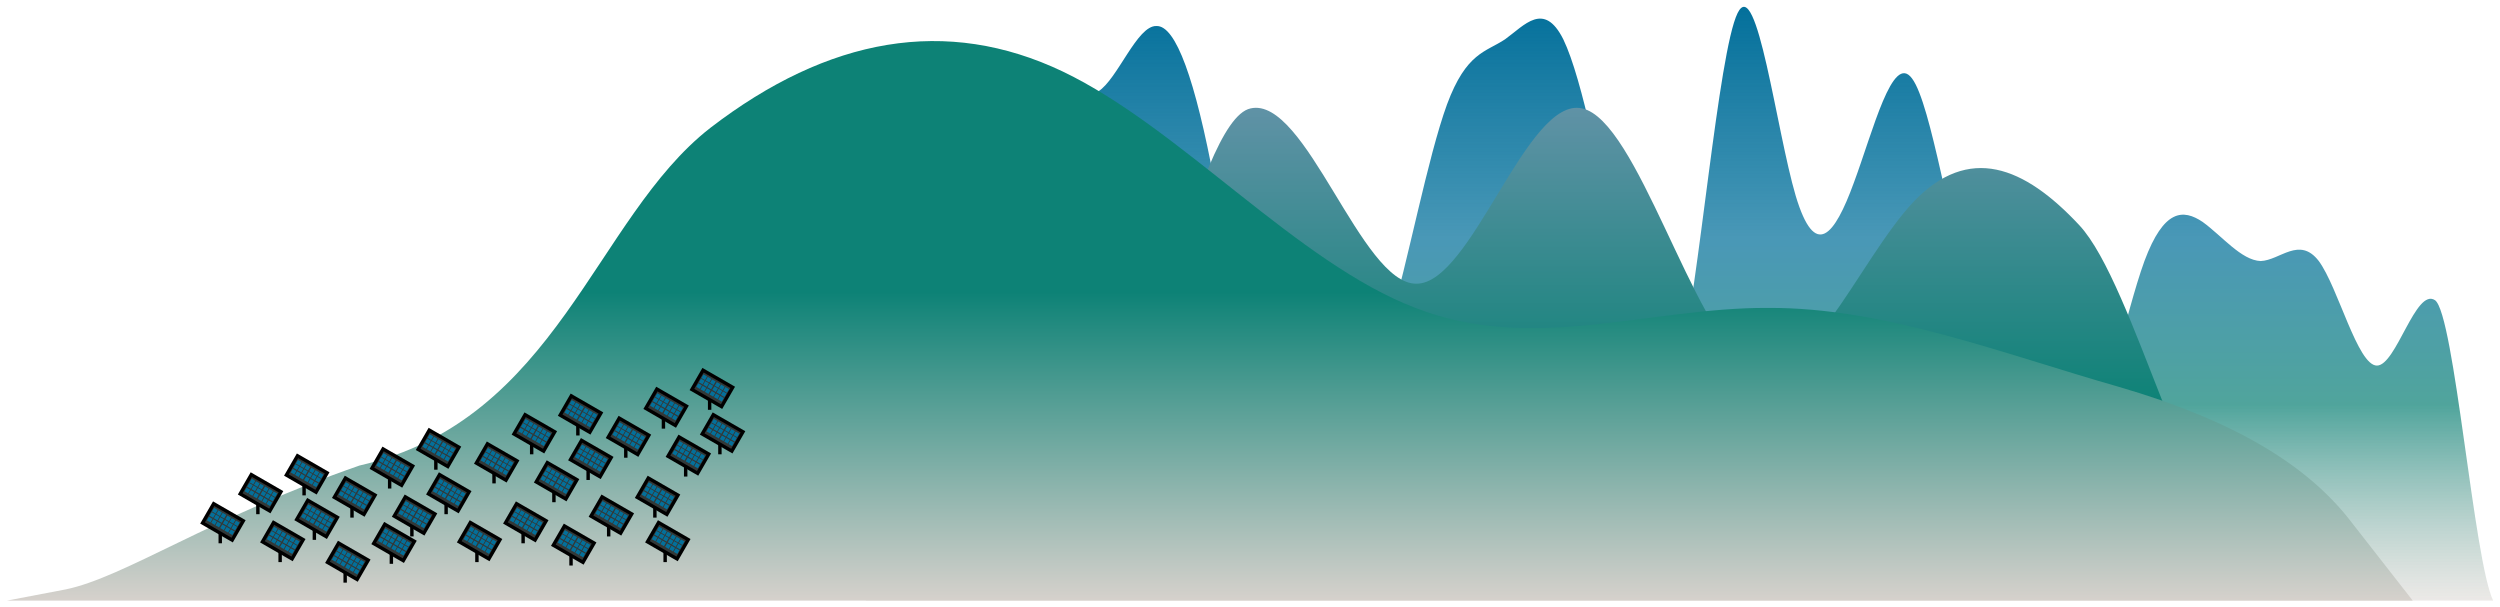 <svg width="1461" height="355" viewBox="0 0 1461 355" fill="none" xmlns="http://www.w3.org/2000/svg">
<g filter="url(#hill_filter0_d)">
<path d="M506.661 108.773L501 78.299V353H506.661H534.964H568.929H602.893H636.857H670.821H704.786H738.75H772.714H806.679H840.643H874.607H908.571H942.536H976.5H1010.46H1044.43H1078.39H1112.36H1146.32H1180.29H1214.25H1248.21H1282.18H1316.14H1350.11H1384.07H1418.04H1452C1440.68 329.679 1429.36 185.604 1418.04 177.449C1406.71 169.866 1395.39 215.649 1384.07 215.649C1372.75 215.649 1361.43 169.866 1350.11 154.557C1338.79 139.82 1327.46 154.128 1316.14 154.557C1304.82 154.128 1293.5 139.82 1282.18 131.665C1270.86 124.082 1259.54 124.082 1248.21 154.557C1236.89 185.604 1225.57 245.695 1214.25 253.85C1202.93 261.433 1191.61 215.649 1180.29 200.34C1168.96 185.604 1157.64 199.911 1146.32 169.866C1135 139.82 1123.68 62.561 1112.36 47.824C1101.04 32.515 1089.71 78.299 1078.39 108.773C1067.07 139.82 1055.75 154.128 1044.43 116.499C1033.11 78.299 1021.79 -13.268 1010.46 9.623C999.143 32.515 987.821 169.866 976.5 215.649C965.179 261.433 953.857 215.649 942.536 162.283C931.214 108.344 919.893 48.253 908.571 24.932C897.25 2.47 885.929 16.777 874.607 24.932C863.286 32.515 851.964 32.515 840.643 62.99C829.321 94.037 818 154.128 806.679 192.758C795.357 231.387 784.036 245.695 772.714 269.016C761.393 291.478 750.071 322.954 738.75 291.908C727.429 261.433 716.107 169.866 704.786 108.773C693.464 48.253 682.143 16.777 670.821 17.206C659.5 16.777 648.179 48.253 636.857 55.407C625.536 62.561 614.214 48.253 602.893 70.716C591.571 94.037 580.25 154.128 568.929 192.758C557.607 231.387 546.286 245.695 534.964 223.232C523.643 199.911 512.321 139.82 506.661 108.773Z" fill="url(#hill_paint0_linear)"/>
</g>
<g filter="url(#hill_filter1_d)">
<path d="M725.857 65.347C693.571 72.134 661.286 256.534 629 318H725.857H822.714H919.571H1016.43H1113.29H1210.14H1307C1274.71 310.701 1242.43 168.176 1210.14 133.601C1177.86 99.026 1145.57 86.22 1113.29 119.899C1081 154.09 1048.71 236.045 1016.43 215.556C984.143 195.067 951.857 72.134 919.571 65.347C887.286 58.048 855 168.176 822.714 167.791C790.429 168.176 758.143 58.048 725.857 65.347Z" fill="url(#hill_paint1_linear)"/>
</g>
<g filter="url(#hill_filter2_d)">
<path d="M-1 353L33.307 346.464C67.615 339.434 118.526 304.099 205.044 274.072C321.069 247.369 342.073 129.781 410.088 76.751C479.102 23.721 548.117 11.388 616.132 43.823C684.846 76.751 753.161 155.679 822.176 181.948C890.59 208.709 959.205 181.578 1028.22 181.948C1096.33 181.578 1165.25 208.709 1233.26 228.071C1302.18 248.173 1342.44 274.072 1366.79 304.099L1405 353C1370.69 353 1302.28 353 1233.26 353C1164.95 353 1096.23 353 1028.22 353C959.205 353 890.19 353 822.176 353C753.461 353 685.146 353 616.132 353C547.717 353 479.102 353 410.088 353C341.973 353 273.058 353 205.044 353C136.129 353 68.015 353 33.007 353H-1Z" fill="url(#hill_paint2_linear)"/>
</g>
<line x1="150.71" y1="289.495" x2="150.71" y2="300.495" stroke="black" stroke-width="2"/>
<rect x="146.866" y="277.366" width="20" height="13" transform="rotate(30 146.866 277.366)" fill="#333837" stroke="black" stroke-width="2"/>
<rect x="147.119" y="279.809" width="2.412" height="2.412" transform="rotate(30 147.119 279.809)" fill="#03709B"/>
<rect x="145.672" y="282.316" width="2.412" height="2.412" transform="rotate(30 145.672 282.316)" fill="#03709B"/>
<rect x="152.132" y="282.703" width="2.412" height="2.412" transform="rotate(30 152.132 282.703)" fill="#03709B"/>
<rect x="150.685" y="285.21" width="2.412" height="2.412" transform="rotate(30 150.685 285.21)" fill="#03709B"/>
<rect x="149.626" y="281.256" width="2.412" height="2.412" transform="rotate(30 149.626 281.256)" fill="#03709B"/>
<rect x="148.178" y="283.763" width="2.412" height="2.412" transform="rotate(30 148.178 283.763)" fill="#03709B"/>
<rect x="144.119" y="285.005" width="2.412" height="2.412" transform="rotate(30 144.119 285.005)" fill="#03709B"/>
<rect x="149.132" y="287.9" width="2.412" height="2.412" transform="rotate(30 149.132 287.9)" fill="#03709B"/>
<rect x="146.626" y="286.452" width="2.412" height="2.412" transform="rotate(30 146.626 286.452)" fill="#03709B"/>
<rect x="154.907" y="284.306" width="2.412" height="2.412" transform="rotate(30 154.907 284.306)" fill="#03709B"/>
<rect x="153.46" y="286.812" width="2.412" height="2.412" transform="rotate(30 153.46 286.812)" fill="#03709B"/>
<rect x="159.92" y="287.2" width="2.412" height="2.412" transform="rotate(30 159.92 287.2)" fill="#03709B"/>
<rect x="158.473" y="289.706" width="2.412" height="2.412" transform="rotate(30 158.473 289.706)" fill="#03709B"/>
<rect x="157.414" y="285.753" width="2.412" height="2.412" transform="rotate(30 157.414 285.753)" fill="#03709B"/>
<rect x="155.967" y="288.259" width="2.412" height="2.412" transform="rotate(30 155.967 288.259)" fill="#03709B"/>
<rect x="151.907" y="289.502" width="2.412" height="2.412" transform="rotate(30 151.907 289.502)" fill="#03709B"/>
<rect x="156.92" y="292.396" width="2.412" height="2.412" transform="rotate(30 156.92 292.396)" fill="#03709B"/>
<rect x="154.414" y="290.949" width="2.412" height="2.412" transform="rotate(30 154.414 290.949)" fill="#03709B"/>
<line x1="310.71" y1="254.495" x2="310.71" y2="265.495" stroke="black" stroke-width="2"/>
<rect x="306.866" y="242.366" width="20" height="13" transform="rotate(30 306.866 242.366)" fill="#333837" stroke="black" stroke-width="2"/>
<rect x="307.119" y="244.809" width="2.412" height="2.412" transform="rotate(30 307.119 244.809)" fill="#03709B"/>
<rect x="305.672" y="247.316" width="2.412" height="2.412" transform="rotate(30 305.672 247.316)" fill="#03709B"/>
<rect x="312.132" y="247.703" width="2.412" height="2.412" transform="rotate(30 312.132 247.703)" fill="#03709B"/>
<rect x="310.685" y="250.21" width="2.412" height="2.412" transform="rotate(30 310.685 250.21)" fill="#03709B"/>
<rect x="309.626" y="246.256" width="2.412" height="2.412" transform="rotate(30 309.626 246.256)" fill="#03709B"/>
<rect x="308.178" y="248.763" width="2.412" height="2.412" transform="rotate(30 308.178 248.763)" fill="#03709B"/>
<rect x="304.119" y="250.005" width="2.412" height="2.412" transform="rotate(30 304.119 250.005)" fill="#03709B"/>
<rect x="309.132" y="252.9" width="2.412" height="2.412" transform="rotate(30 309.132 252.9)" fill="#03709B"/>
<rect x="306.626" y="251.452" width="2.412" height="2.412" transform="rotate(30 306.626 251.452)" fill="#03709B"/>
<rect x="314.907" y="249.306" width="2.412" height="2.412" transform="rotate(30 314.907 249.306)" fill="#03709B"/>
<rect x="313.46" y="251.812" width="2.412" height="2.412" transform="rotate(30 313.46 251.812)" fill="#03709B"/>
<rect x="319.92" y="252.2" width="2.412" height="2.412" transform="rotate(30 319.92 252.2)" fill="#03709B"/>
<rect x="318.473" y="254.706" width="2.412" height="2.412" transform="rotate(30 318.473 254.706)" fill="#03709B"/>
<rect x="317.414" y="250.753" width="2.412" height="2.412" transform="rotate(30 317.414 250.753)" fill="#03709B"/>
<rect x="315.967" y="253.259" width="2.412" height="2.412" transform="rotate(30 315.967 253.259)" fill="#03709B"/>
<rect x="311.907" y="254.502" width="2.412" height="2.412" transform="rotate(30 311.907 254.502)" fill="#03709B"/>
<rect x="316.92" y="257.396" width="2.412" height="2.412" transform="rotate(30 316.92 257.396)" fill="#03709B"/>
<rect x="314.414" y="255.949" width="2.412" height="2.412" transform="rotate(30 314.414 255.949)" fill="#03709B"/>
<line x1="278.71" y1="317.495" x2="278.71" y2="328.495" stroke="black" stroke-width="2"/>
<rect x="274.866" y="305.366" width="20" height="13" transform="rotate(30 274.866 305.366)" fill="#333837" stroke="black" stroke-width="2"/>
<rect x="275.119" y="307.809" width="2.412" height="2.412" transform="rotate(30 275.119 307.809)" fill="#03709B"/>
<rect x="273.672" y="310.316" width="2.412" height="2.412" transform="rotate(30 273.672 310.316)" fill="#03709B"/>
<rect x="280.132" y="310.703" width="2.412" height="2.412" transform="rotate(30 280.132 310.703)" fill="#03709B"/>
<rect x="278.685" y="313.21" width="2.412" height="2.412" transform="rotate(30 278.685 313.21)" fill="#03709B"/>
<rect x="277.626" y="309.256" width="2.412" height="2.412" transform="rotate(30 277.626 309.256)" fill="#03709B"/>
<rect x="276.178" y="311.763" width="2.412" height="2.412" transform="rotate(30 276.178 311.763)" fill="#03709B"/>
<rect x="272.119" y="313.005" width="2.412" height="2.412" transform="rotate(30 272.119 313.005)" fill="#03709B"/>
<rect x="277.132" y="315.9" width="2.412" height="2.412" transform="rotate(30 277.132 315.9)" fill="#03709B"/>
<rect x="274.626" y="314.452" width="2.412" height="2.412" transform="rotate(30 274.626 314.452)" fill="#03709B"/>
<rect x="282.907" y="312.306" width="2.412" height="2.412" transform="rotate(30 282.907 312.306)" fill="#03709B"/>
<rect x="281.46" y="314.812" width="2.412" height="2.412" transform="rotate(30 281.46 314.812)" fill="#03709B"/>
<rect x="287.92" y="315.2" width="2.412" height="2.412" transform="rotate(30 287.92 315.2)" fill="#03709B"/>
<rect x="286.473" y="317.706" width="2.412" height="2.412" transform="rotate(30 286.473 317.706)" fill="#03709B"/>
<rect x="285.414" y="313.753" width="2.412" height="2.412" transform="rotate(30 285.414 313.753)" fill="#03709B"/>
<rect x="283.967" y="316.259" width="2.412" height="2.412" transform="rotate(30 283.967 316.259)" fill="#03709B"/>
<rect x="279.907" y="317.502" width="2.412" height="2.412" transform="rotate(30 279.907 317.502)" fill="#03709B"/>
<rect x="284.92" y="320.396" width="2.412" height="2.412" transform="rotate(30 284.92 320.396)" fill="#03709B"/>
<rect x="282.414" y="318.949" width="2.412" height="2.412" transform="rotate(30 282.414 318.949)" fill="#03709B"/>
<line x1="227.71" y1="274.495" x2="227.71" y2="285.495" stroke="black" stroke-width="2"/>
<rect x="223.866" y="262.366" width="20" height="13" transform="rotate(30 223.866 262.366)" fill="#333837" stroke="black" stroke-width="2"/>
<rect x="224.119" y="264.809" width="2.412" height="2.412" transform="rotate(30 224.119 264.809)" fill="#03709B"/>
<rect x="222.672" y="267.316" width="2.412" height="2.412" transform="rotate(30 222.672 267.316)" fill="#03709B"/>
<rect x="229.132" y="267.703" width="2.412" height="2.412" transform="rotate(30 229.132 267.703)" fill="#03709B"/>
<rect x="227.685" y="270.21" width="2.412" height="2.412" transform="rotate(30 227.685 270.21)" fill="#03709B"/>
<rect x="226.626" y="266.256" width="2.412" height="2.412" transform="rotate(30 226.626 266.256)" fill="#03709B"/>
<rect x="225.178" y="268.763" width="2.412" height="2.412" transform="rotate(30 225.178 268.763)" fill="#03709B"/>
<rect x="221.119" y="270.005" width="2.412" height="2.412" transform="rotate(30 221.119 270.005)" fill="#03709B"/>
<rect x="226.132" y="272.9" width="2.412" height="2.412" transform="rotate(30 226.132 272.9)" fill="#03709B"/>
<rect x="223.626" y="271.452" width="2.412" height="2.412" transform="rotate(30 223.626 271.452)" fill="#03709B"/>
<rect x="231.907" y="269.306" width="2.412" height="2.412" transform="rotate(30 231.907 269.306)" fill="#03709B"/>
<rect x="230.46" y="271.812" width="2.412" height="2.412" transform="rotate(30 230.46 271.812)" fill="#03709B"/>
<rect x="236.92" y="272.2" width="2.412" height="2.412" transform="rotate(30 236.92 272.2)" fill="#03709B"/>
<rect x="235.473" y="274.706" width="2.412" height="2.412" transform="rotate(30 235.473 274.706)" fill="#03709B"/>
<rect x="234.414" y="270.753" width="2.412" height="2.412" transform="rotate(30 234.414 270.753)" fill="#03709B"/>
<rect x="232.967" y="273.259" width="2.412" height="2.412" transform="rotate(30 232.967 273.259)" fill="#03709B"/>
<rect x="228.907" y="274.502" width="2.412" height="2.412" transform="rotate(30 228.907 274.502)" fill="#03709B"/>
<rect x="233.92" y="277.396" width="2.412" height="2.412" transform="rotate(30 233.92 277.396)" fill="#03709B"/>
<rect x="231.414" y="275.949" width="2.412" height="2.412" transform="rotate(30 231.414 275.949)" fill="#03709B"/>
<line x1="387.71" y1="239.495" x2="387.71" y2="250.495" stroke="black" stroke-width="2"/>
<rect x="383.866" y="227.366" width="20" height="13" transform="rotate(30 383.866 227.366)" fill="#333837" stroke="black" stroke-width="2"/>
<rect x="384.119" y="229.809" width="2.412" height="2.412" transform="rotate(30 384.119 229.809)" fill="#03709B"/>
<rect x="382.672" y="232.316" width="2.412" height="2.412" transform="rotate(30 382.672 232.316)" fill="#03709B"/>
<rect x="389.132" y="232.703" width="2.412" height="2.412" transform="rotate(30 389.132 232.703)" fill="#03709B"/>
<rect x="387.685" y="235.21" width="2.412" height="2.412" transform="rotate(30 387.685 235.21)" fill="#03709B"/>
<rect x="386.626" y="231.256" width="2.412" height="2.412" transform="rotate(30 386.626 231.256)" fill="#03709B"/>
<rect x="385.178" y="233.763" width="2.412" height="2.412" transform="rotate(30 385.178 233.763)" fill="#03709B"/>
<rect x="381.119" y="235.005" width="2.412" height="2.412" transform="rotate(30 381.119 235.005)" fill="#03709B"/>
<rect x="386.132" y="237.9" width="2.412" height="2.412" transform="rotate(30 386.132 237.9)" fill="#03709B"/>
<rect x="383.626" y="236.452" width="2.412" height="2.412" transform="rotate(30 383.626 236.452)" fill="#03709B"/>
<rect x="391.907" y="234.306" width="2.412" height="2.412" transform="rotate(30 391.907 234.306)" fill="#03709B"/>
<rect x="390.46" y="236.812" width="2.412" height="2.412" transform="rotate(30 390.46 236.812)" fill="#03709B"/>
<rect x="396.92" y="237.2" width="2.412" height="2.412" transform="rotate(30 396.92 237.2)" fill="#03709B"/>
<rect x="395.473" y="239.706" width="2.412" height="2.412" transform="rotate(30 395.473 239.706)" fill="#03709B"/>
<rect x="394.414" y="235.753" width="2.412" height="2.412" transform="rotate(30 394.414 235.753)" fill="#03709B"/>
<rect x="392.967" y="238.259" width="2.412" height="2.412" transform="rotate(30 392.967 238.259)" fill="#03709B"/>
<rect x="388.907" y="239.502" width="2.412" height="2.412" transform="rotate(30 388.907 239.502)" fill="#03709B"/>
<rect x="393.92" y="242.396" width="2.412" height="2.412" transform="rotate(30 393.92 242.396)" fill="#03709B"/>
<rect x="391.414" y="240.949" width="2.412" height="2.412" transform="rotate(30 391.414 240.949)" fill="#03709B"/>
<line x1="355.71" y1="302.495" x2="355.71" y2="313.495" stroke="black" stroke-width="2"/>
<rect x="351.866" y="290.366" width="20" height="13" transform="rotate(30 351.866 290.366)" fill="#333837" stroke="black" stroke-width="2"/>
<rect x="352.119" y="292.809" width="2.412" height="2.412" transform="rotate(30 352.119 292.809)" fill="#03709B"/>
<rect x="350.672" y="295.316" width="2.412" height="2.412" transform="rotate(30 350.672 295.316)" fill="#03709B"/>
<rect x="357.132" y="295.703" width="2.412" height="2.412" transform="rotate(30 357.132 295.703)" fill="#03709B"/>
<rect x="355.685" y="298.21" width="2.412" height="2.412" transform="rotate(30 355.685 298.21)" fill="#03709B"/>
<rect x="354.626" y="294.256" width="2.412" height="2.412" transform="rotate(30 354.626 294.256)" fill="#03709B"/>
<rect x="353.178" y="296.763" width="2.412" height="2.412" transform="rotate(30 353.178 296.763)" fill="#03709B"/>
<rect x="349.119" y="298.005" width="2.412" height="2.412" transform="rotate(30 349.119 298.005)" fill="#03709B"/>
<rect x="354.132" y="300.9" width="2.412" height="2.412" transform="rotate(30 354.132 300.9)" fill="#03709B"/>
<rect x="351.626" y="299.452" width="2.412" height="2.412" transform="rotate(30 351.626 299.452)" fill="#03709B"/>
<rect x="359.907" y="297.306" width="2.412" height="2.412" transform="rotate(30 359.907 297.306)" fill="#03709B"/>
<rect x="358.46" y="299.812" width="2.412" height="2.412" transform="rotate(30 358.46 299.812)" fill="#03709B"/>
<rect x="364.92" y="300.2" width="2.412" height="2.412" transform="rotate(30 364.92 300.2)" fill="#03709B"/>
<rect x="363.473" y="302.706" width="2.412" height="2.412" transform="rotate(30 363.473 302.706)" fill="#03709B"/>
<rect x="362.414" y="298.753" width="2.412" height="2.412" transform="rotate(30 362.414 298.753)" fill="#03709B"/>
<rect x="360.967" y="301.259" width="2.412" height="2.412" transform="rotate(30 360.967 301.259)" fill="#03709B"/>
<rect x="356.907" y="302.502" width="2.412" height="2.412" transform="rotate(30 356.907 302.502)" fill="#03709B"/>
<rect x="361.92" y="305.396" width="2.412" height="2.412" transform="rotate(30 361.92 305.396)" fill="#03709B"/>
<rect x="359.414" y="303.949" width="2.412" height="2.412" transform="rotate(30 359.414 303.949)" fill="#03709B"/>
<line x1="201.71" y1="329.495" x2="201.71" y2="340.495" stroke="black" stroke-width="2"/>
<rect x="197.866" y="317.366" width="20" height="13" transform="rotate(30 197.866 317.366)" fill="#333837" stroke="black" stroke-width="2"/>
<rect x="198.119" y="319.809" width="2.412" height="2.412" transform="rotate(30 198.119 319.809)" fill="#03709B"/>
<rect x="196.672" y="322.316" width="2.412" height="2.412" transform="rotate(30 196.672 322.316)" fill="#03709B"/>
<rect x="203.132" y="322.703" width="2.412" height="2.412" transform="rotate(30 203.132 322.703)" fill="#03709B"/>
<rect x="201.685" y="325.21" width="2.412" height="2.412" transform="rotate(30 201.685 325.21)" fill="#03709B"/>
<rect x="200.626" y="321.256" width="2.412" height="2.412" transform="rotate(30 200.626 321.256)" fill="#03709B"/>
<rect x="199.178" y="323.763" width="2.412" height="2.412" transform="rotate(30 199.178 323.763)" fill="#03709B"/>
<rect x="195.119" y="325.005" width="2.412" height="2.412" transform="rotate(30 195.119 325.005)" fill="#03709B"/>
<rect x="200.132" y="327.9" width="2.412" height="2.412" transform="rotate(30 200.132 327.9)" fill="#03709B"/>
<rect x="197.626" y="326.452" width="2.412" height="2.412" transform="rotate(30 197.626 326.452)" fill="#03709B"/>
<rect x="205.907" y="324.306" width="2.412" height="2.412" transform="rotate(30 205.907 324.306)" fill="#03709B"/>
<rect x="204.46" y="326.812" width="2.412" height="2.412" transform="rotate(30 204.46 326.812)" fill="#03709B"/>
<rect x="210.92" y="327.2" width="2.412" height="2.412" transform="rotate(30 210.92 327.2)" fill="#03709B"/>
<rect x="209.473" y="329.706" width="2.412" height="2.412" transform="rotate(30 209.473 329.706)" fill="#03709B"/>
<rect x="208.414" y="325.753" width="2.412" height="2.412" transform="rotate(30 208.414 325.753)" fill="#03709B"/>
<rect x="206.967" y="328.259" width="2.412" height="2.412" transform="rotate(30 206.967 328.259)" fill="#03709B"/>
<rect x="202.907" y="329.502" width="2.412" height="2.412" transform="rotate(30 202.907 329.502)" fill="#03709B"/>
<rect x="207.92" y="332.396" width="2.412" height="2.412" transform="rotate(30 207.92 332.396)" fill="#03709B"/>
<rect x="205.414" y="330.949" width="2.412" height="2.412" transform="rotate(30 205.414 330.949)" fill="#03709B"/>
<line x1="128.71" y1="306.495" x2="128.71" y2="317.495" stroke="black" stroke-width="2"/>
<rect x="124.866" y="294.366" width="20" height="13" transform="rotate(30 124.866 294.366)" fill="#333837" stroke="black" stroke-width="2"/>
<rect x="125.119" y="296.809" width="2.412" height="2.412" transform="rotate(30 125.119 296.809)" fill="#03709B"/>
<rect x="123.672" y="299.316" width="2.412" height="2.412" transform="rotate(30 123.672 299.316)" fill="#03709B"/>
<rect x="130.132" y="299.703" width="2.412" height="2.412" transform="rotate(30 130.132 299.703)" fill="#03709B"/>
<rect x="128.685" y="302.21" width="2.412" height="2.412" transform="rotate(30 128.685 302.21)" fill="#03709B"/>
<rect x="127.626" y="298.256" width="2.412" height="2.412" transform="rotate(30 127.626 298.256)" fill="#03709B"/>
<rect x="126.178" y="300.763" width="2.412" height="2.412" transform="rotate(30 126.178 300.763)" fill="#03709B"/>
<rect x="122.119" y="302.005" width="2.412" height="2.412" transform="rotate(30 122.119 302.005)" fill="#03709B"/>
<rect x="127.132" y="304.9" width="2.412" height="2.412" transform="rotate(30 127.132 304.9)" fill="#03709B"/>
<rect x="124.626" y="303.452" width="2.412" height="2.412" transform="rotate(30 124.626 303.452)" fill="#03709B"/>
<rect x="132.907" y="301.306" width="2.412" height="2.412" transform="rotate(30 132.907 301.306)" fill="#03709B"/>
<rect x="131.46" y="303.812" width="2.412" height="2.412" transform="rotate(30 131.46 303.812)" fill="#03709B"/>
<rect x="137.92" y="304.2" width="2.412" height="2.412" transform="rotate(30 137.92 304.2)" fill="#03709B"/>
<rect x="136.473" y="306.706" width="2.412" height="2.412" transform="rotate(30 136.473 306.706)" fill="#03709B"/>
<rect x="135.414" y="302.753" width="2.412" height="2.412" transform="rotate(30 135.414 302.753)" fill="#03709B"/>
<rect x="133.967" y="305.259" width="2.412" height="2.412" transform="rotate(30 133.967 305.259)" fill="#03709B"/>
<rect x="129.907" y="306.502" width="2.412" height="2.412" transform="rotate(30 129.907 306.502)" fill="#03709B"/>
<rect x="134.92" y="309.396" width="2.412" height="2.412" transform="rotate(30 134.92 309.396)" fill="#03709B"/>
<rect x="132.414" y="307.949" width="2.412" height="2.412" transform="rotate(30 132.414 307.949)" fill="#03709B"/>
<line x1="288.71" y1="271.495" x2="288.71" y2="282.495" stroke="black" stroke-width="2"/>
<rect x="284.866" y="259.366" width="20" height="13" transform="rotate(30 284.866 259.366)" fill="#333837" stroke="black" stroke-width="2"/>
<rect x="285.119" y="261.809" width="2.412" height="2.412" transform="rotate(30 285.119 261.809)" fill="#03709B"/>
<rect x="283.672" y="264.316" width="2.412" height="2.412" transform="rotate(30 283.672 264.316)" fill="#03709B"/>
<rect x="290.132" y="264.703" width="2.412" height="2.412" transform="rotate(30 290.132 264.703)" fill="#03709B"/>
<rect x="288.685" y="267.21" width="2.412" height="2.412" transform="rotate(30 288.685 267.21)" fill="#03709B"/>
<rect x="287.626" y="263.256" width="2.412" height="2.412" transform="rotate(30 287.626 263.256)" fill="#03709B"/>
<rect x="286.178" y="265.763" width="2.412" height="2.412" transform="rotate(30 286.178 265.763)" fill="#03709B"/>
<rect x="282.119" y="267.005" width="2.412" height="2.412" transform="rotate(30 282.119 267.005)" fill="#03709B"/>
<rect x="287.132" y="269.9" width="2.412" height="2.412" transform="rotate(30 287.132 269.9)" fill="#03709B"/>
<rect x="284.626" y="268.452" width="2.412" height="2.412" transform="rotate(30 284.626 268.452)" fill="#03709B"/>
<rect x="292.907" y="266.306" width="2.412" height="2.412" transform="rotate(30 292.907 266.306)" fill="#03709B"/>
<rect x="291.46" y="268.812" width="2.412" height="2.412" transform="rotate(30 291.46 268.812)" fill="#03709B"/>
<rect x="297.92" y="269.2" width="2.412" height="2.412" transform="rotate(30 297.92 269.2)" fill="#03709B"/>
<rect x="296.473" y="271.706" width="2.412" height="2.412" transform="rotate(30 296.473 271.706)" fill="#03709B"/>
<rect x="295.414" y="267.753" width="2.412" height="2.412" transform="rotate(30 295.414 267.753)" fill="#03709B"/>
<rect x="293.967" y="270.259" width="2.412" height="2.412" transform="rotate(30 293.967 270.259)" fill="#03709B"/>
<rect x="289.907" y="271.502" width="2.412" height="2.412" transform="rotate(30 289.907 271.502)" fill="#03709B"/>
<rect x="294.92" y="274.396" width="2.412" height="2.412" transform="rotate(30 294.92 274.396)" fill="#03709B"/>
<rect x="292.414" y="272.949" width="2.412" height="2.412" transform="rotate(30 292.414 272.949)" fill="#03709B"/>
<line x1="205.71" y1="291.495" x2="205.71" y2="302.495" stroke="black" stroke-width="2"/>
<rect x="201.866" y="279.366" width="20" height="13" transform="rotate(30 201.866 279.366)" fill="#333837" stroke="black" stroke-width="2"/>
<rect x="202.119" y="281.809" width="2.412" height="2.412" transform="rotate(30 202.119 281.809)" fill="#03709B"/>
<rect x="200.672" y="284.316" width="2.412" height="2.412" transform="rotate(30 200.672 284.316)" fill="#03709B"/>
<rect x="207.132" y="284.703" width="2.412" height="2.412" transform="rotate(30 207.132 284.703)" fill="#03709B"/>
<rect x="205.685" y="287.21" width="2.412" height="2.412" transform="rotate(30 205.685 287.21)" fill="#03709B"/>
<rect x="204.626" y="283.256" width="2.412" height="2.412" transform="rotate(30 204.626 283.256)" fill="#03709B"/>
<rect x="203.178" y="285.763" width="2.412" height="2.412" transform="rotate(30 203.178 285.763)" fill="#03709B"/>
<rect x="199.119" y="287.005" width="2.412" height="2.412" transform="rotate(30 199.119 287.005)" fill="#03709B"/>
<rect x="204.132" y="289.9" width="2.412" height="2.412" transform="rotate(30 204.132 289.9)" fill="#03709B"/>
<rect x="201.626" y="288.452" width="2.412" height="2.412" transform="rotate(30 201.626 288.452)" fill="#03709B"/>
<rect x="209.907" y="286.306" width="2.412" height="2.412" transform="rotate(30 209.907 286.306)" fill="#03709B"/>
<rect x="208.46" y="288.812" width="2.412" height="2.412" transform="rotate(30 208.46 288.812)" fill="#03709B"/>
<rect x="214.92" y="289.2" width="2.412" height="2.412" transform="rotate(30 214.92 289.2)" fill="#03709B"/>
<rect x="213.473" y="291.706" width="2.412" height="2.412" transform="rotate(30 213.473 291.706)" fill="#03709B"/>
<rect x="212.414" y="287.753" width="2.412" height="2.412" transform="rotate(30 212.414 287.753)" fill="#03709B"/>
<rect x="210.967" y="290.259" width="2.412" height="2.412" transform="rotate(30 210.967 290.259)" fill="#03709B"/>
<rect x="206.907" y="291.502" width="2.412" height="2.412" transform="rotate(30 206.907 291.502)" fill="#03709B"/>
<rect x="211.92" y="294.396" width="2.412" height="2.412" transform="rotate(30 211.92 294.396)" fill="#03709B"/>
<rect x="209.414" y="292.949" width="2.412" height="2.412" transform="rotate(30 209.414 292.949)" fill="#03709B"/>
<line x1="365.71" y1="256.495" x2="365.71" y2="267.495" stroke="black" stroke-width="2"/>
<rect x="361.866" y="244.366" width="20" height="13" transform="rotate(30 361.866 244.366)" fill="#333837" stroke="black" stroke-width="2"/>
<rect x="362.119" y="246.809" width="2.412" height="2.412" transform="rotate(30 362.119 246.809)" fill="#03709B"/>
<rect x="360.672" y="249.316" width="2.412" height="2.412" transform="rotate(30 360.672 249.316)" fill="#03709B"/>
<rect x="367.132" y="249.703" width="2.412" height="2.412" transform="rotate(30 367.132 249.703)" fill="#03709B"/>
<rect x="365.685" y="252.21" width="2.412" height="2.412" transform="rotate(30 365.685 252.21)" fill="#03709B"/>
<rect x="364.626" y="248.256" width="2.412" height="2.412" transform="rotate(30 364.626 248.256)" fill="#03709B"/>
<rect x="363.178" y="250.763" width="2.412" height="2.412" transform="rotate(30 363.178 250.763)" fill="#03709B"/>
<rect x="359.119" y="252.005" width="2.412" height="2.412" transform="rotate(30 359.119 252.005)" fill="#03709B"/>
<rect x="364.132" y="254.9" width="2.412" height="2.412" transform="rotate(30 364.132 254.9)" fill="#03709B"/>
<rect x="361.626" y="253.452" width="2.412" height="2.412" transform="rotate(30 361.626 253.452)" fill="#03709B"/>
<rect x="369.907" y="251.306" width="2.412" height="2.412" transform="rotate(30 369.907 251.306)" fill="#03709B"/>
<rect x="368.46" y="253.812" width="2.412" height="2.412" transform="rotate(30 368.46 253.812)" fill="#03709B"/>
<rect x="374.92" y="254.2" width="2.412" height="2.412" transform="rotate(30 374.92 254.2)" fill="#03709B"/>
<rect x="373.473" y="256.706" width="2.412" height="2.412" transform="rotate(30 373.473 256.706)" fill="#03709B"/>
<rect x="372.414" y="252.753" width="2.412" height="2.412" transform="rotate(30 372.414 252.753)" fill="#03709B"/>
<rect x="370.967" y="255.259" width="2.412" height="2.412" transform="rotate(30 370.967 255.259)" fill="#03709B"/>
<rect x="366.907" y="256.502" width="2.412" height="2.412" transform="rotate(30 366.907 256.502)" fill="#03709B"/>
<rect x="371.92" y="259.396" width="2.412" height="2.412" transform="rotate(30 371.92 259.396)" fill="#03709B"/>
<rect x="369.414" y="257.949" width="2.412" height="2.412" transform="rotate(30 369.414 257.949)" fill="#03709B"/>
<line x1="333.71" y1="319.495" x2="333.71" y2="330.495" stroke="black" stroke-width="2"/>
<rect x="329.866" y="307.366" width="20" height="13" transform="rotate(30 329.866 307.366)" fill="#333837" stroke="black" stroke-width="2"/>
<rect x="330.119" y="309.809" width="2.412" height="2.412" transform="rotate(30 330.119 309.809)" fill="#03709B"/>
<rect x="328.672" y="312.316" width="2.412" height="2.412" transform="rotate(30 328.672 312.316)" fill="#03709B"/>
<rect x="335.132" y="312.703" width="2.412" height="2.412" transform="rotate(30 335.132 312.703)" fill="#03709B"/>
<rect x="333.685" y="315.21" width="2.412" height="2.412" transform="rotate(30 333.685 315.21)" fill="#03709B"/>
<rect x="332.626" y="311.256" width="2.412" height="2.412" transform="rotate(30 332.626 311.256)" fill="#03709B"/>
<rect x="331.178" y="313.763" width="2.412" height="2.412" transform="rotate(30 331.178 313.763)" fill="#03709B"/>
<rect x="327.119" y="315.005" width="2.412" height="2.412" transform="rotate(30 327.119 315.005)" fill="#03709B"/>
<rect x="332.132" y="317.9" width="2.412" height="2.412" transform="rotate(30 332.132 317.9)" fill="#03709B"/>
<rect x="329.626" y="316.452" width="2.412" height="2.412" transform="rotate(30 329.626 316.452)" fill="#03709B"/>
<rect x="337.907" y="314.306" width="2.412" height="2.412" transform="rotate(30 337.907 314.306)" fill="#03709B"/>
<rect x="336.46" y="316.812" width="2.412" height="2.412" transform="rotate(30 336.46 316.812)" fill="#03709B"/>
<rect x="342.92" y="317.2" width="2.412" height="2.412" transform="rotate(30 342.92 317.2)" fill="#03709B"/>
<rect x="341.473" y="319.706" width="2.412" height="2.412" transform="rotate(30 341.473 319.706)" fill="#03709B"/>
<rect x="340.414" y="315.753" width="2.412" height="2.412" transform="rotate(30 340.414 315.753)" fill="#03709B"/>
<rect x="338.967" y="318.259" width="2.412" height="2.412" transform="rotate(30 338.967 318.259)" fill="#03709B"/>
<rect x="334.907" y="319.502" width="2.412" height="2.412" transform="rotate(30 334.907 319.502)" fill="#03709B"/>
<rect x="339.92" y="322.396" width="2.412" height="2.412" transform="rotate(30 339.92 322.396)" fill="#03709B"/>
<rect x="337.414" y="320.949" width="2.412" height="2.412" transform="rotate(30 337.414 320.949)" fill="#03709B"/>
<line x1="163.71" y1="317.495" x2="163.71" y2="328.495" stroke="black" stroke-width="2"/>
<rect x="159.866" y="305.366" width="20" height="13" transform="rotate(30 159.866 305.366)" fill="#333837" stroke="black" stroke-width="2"/>
<rect x="160.119" y="307.809" width="2.412" height="2.412" transform="rotate(30 160.119 307.809)" fill="#03709B"/>
<rect x="158.672" y="310.316" width="2.412" height="2.412" transform="rotate(30 158.672 310.316)" fill="#03709B"/>
<rect x="165.132" y="310.703" width="2.412" height="2.412" transform="rotate(30 165.132 310.703)" fill="#03709B"/>
<rect x="163.685" y="313.21" width="2.412" height="2.412" transform="rotate(30 163.685 313.21)" fill="#03709B"/>
<rect x="162.626" y="309.256" width="2.412" height="2.412" transform="rotate(30 162.626 309.256)" fill="#03709B"/>
<rect x="161.178" y="311.763" width="2.412" height="2.412" transform="rotate(30 161.178 311.763)" fill="#03709B"/>
<rect x="157.119" y="313.005" width="2.412" height="2.412" transform="rotate(30 157.119 313.005)" fill="#03709B"/>
<rect x="162.132" y="315.9" width="2.412" height="2.412" transform="rotate(30 162.132 315.9)" fill="#03709B"/>
<rect x="159.626" y="314.452" width="2.412" height="2.412" transform="rotate(30 159.626 314.452)" fill="#03709B"/>
<rect x="167.907" y="312.306" width="2.412" height="2.412" transform="rotate(30 167.907 312.306)" fill="#03709B"/>
<rect x="166.46" y="314.812" width="2.412" height="2.412" transform="rotate(30 166.46 314.812)" fill="#03709B"/>
<rect x="172.92" y="315.2" width="2.412" height="2.412" transform="rotate(30 172.92 315.2)" fill="#03709B"/>
<rect x="171.473" y="317.706" width="2.412" height="2.412" transform="rotate(30 171.473 317.706)" fill="#03709B"/>
<rect x="170.414" y="313.753" width="2.412" height="2.412" transform="rotate(30 170.414 313.753)" fill="#03709B"/>
<rect x="168.967" y="316.259" width="2.412" height="2.412" transform="rotate(30 168.967 316.259)" fill="#03709B"/>
<rect x="164.907" y="317.502" width="2.412" height="2.412" transform="rotate(30 164.907 317.502)" fill="#03709B"/>
<rect x="169.92" y="320.396" width="2.412" height="2.412" transform="rotate(30 169.92 320.396)" fill="#03709B"/>
<rect x="167.414" y="318.949" width="2.412" height="2.412" transform="rotate(30 167.414 318.949)" fill="#03709B"/>
<line x1="323.71" y1="282.495" x2="323.71" y2="293.495" stroke="black" stroke-width="2"/>
<rect x="319.866" y="270.366" width="20" height="13" transform="rotate(30 319.866 270.366)" fill="#333837" stroke="black" stroke-width="2"/>
<rect x="320.119" y="272.809" width="2.412" height="2.412" transform="rotate(30 320.119 272.809)" fill="#03709B"/>
<rect x="318.672" y="275.316" width="2.412" height="2.412" transform="rotate(30 318.672 275.316)" fill="#03709B"/>
<rect x="325.132" y="275.703" width="2.412" height="2.412" transform="rotate(30 325.132 275.703)" fill="#03709B"/>
<rect x="323.685" y="278.21" width="2.412" height="2.412" transform="rotate(30 323.685 278.21)" fill="#03709B"/>
<rect x="322.626" y="274.256" width="2.412" height="2.412" transform="rotate(30 322.626 274.256)" fill="#03709B"/>
<rect x="321.178" y="276.763" width="2.412" height="2.412" transform="rotate(30 321.178 276.763)" fill="#03709B"/>
<rect x="317.119" y="278.005" width="2.412" height="2.412" transform="rotate(30 317.119 278.005)" fill="#03709B"/>
<rect x="322.132" y="280.9" width="2.412" height="2.412" transform="rotate(30 322.132 280.9)" fill="#03709B"/>
<rect x="319.626" y="279.452" width="2.412" height="2.412" transform="rotate(30 319.626 279.452)" fill="#03709B"/>
<rect x="327.907" y="277.306" width="2.412" height="2.412" transform="rotate(30 327.907 277.306)" fill="#03709B"/>
<rect x="326.46" y="279.812" width="2.412" height="2.412" transform="rotate(30 326.46 279.812)" fill="#03709B"/>
<rect x="332.92" y="280.2" width="2.412" height="2.412" transform="rotate(30 332.92 280.2)" fill="#03709B"/>
<rect x="331.473" y="282.706" width="2.412" height="2.412" transform="rotate(30 331.473 282.706)" fill="#03709B"/>
<rect x="330.414" y="278.753" width="2.412" height="2.412" transform="rotate(30 330.414 278.753)" fill="#03709B"/>
<rect x="328.967" y="281.259" width="2.412" height="2.412" transform="rotate(30 328.967 281.259)" fill="#03709B"/>
<rect x="324.907" y="282.502" width="2.412" height="2.412" transform="rotate(30 324.907 282.502)" fill="#03709B"/>
<rect x="329.92" y="285.396" width="2.412" height="2.412" transform="rotate(30 329.92 285.396)" fill="#03709B"/>
<rect x="327.414" y="283.949" width="2.412" height="2.412" transform="rotate(30 327.414 283.949)" fill="#03709B"/>
<line x1="240.71" y1="302.495" x2="240.71" y2="313.495" stroke="black" stroke-width="2"/>
<rect x="236.866" y="290.366" width="20" height="13" transform="rotate(30 236.866 290.366)" fill="#333837" stroke="black" stroke-width="2"/>
<rect x="237.119" y="292.809" width="2.412" height="2.412" transform="rotate(30 237.119 292.809)" fill="#03709B"/>
<rect x="235.672" y="295.316" width="2.412" height="2.412" transform="rotate(30 235.672 295.316)" fill="#03709B"/>
<rect x="242.132" y="295.703" width="2.412" height="2.412" transform="rotate(30 242.132 295.703)" fill="#03709B"/>
<rect x="240.685" y="298.21" width="2.412" height="2.412" transform="rotate(30 240.685 298.21)" fill="#03709B"/>
<rect x="239.626" y="294.256" width="2.412" height="2.412" transform="rotate(30 239.626 294.256)" fill="#03709B"/>
<rect x="238.178" y="296.763" width="2.412" height="2.412" transform="rotate(30 238.178 296.763)" fill="#03709B"/>
<rect x="234.119" y="298.005" width="2.412" height="2.412" transform="rotate(30 234.119 298.005)" fill="#03709B"/>
<rect x="239.132" y="300.9" width="2.412" height="2.412" transform="rotate(30 239.132 300.9)" fill="#03709B"/>
<rect x="236.626" y="299.452" width="2.412" height="2.412" transform="rotate(30 236.626 299.452)" fill="#03709B"/>
<rect x="244.907" y="297.306" width="2.412" height="2.412" transform="rotate(30 244.907 297.306)" fill="#03709B"/>
<rect x="243.46" y="299.812" width="2.412" height="2.412" transform="rotate(30 243.46 299.812)" fill="#03709B"/>
<rect x="249.92" y="300.2" width="2.412" height="2.412" transform="rotate(30 249.92 300.2)" fill="#03709B"/>
<rect x="248.473" y="302.706" width="2.412" height="2.412" transform="rotate(30 248.473 302.706)" fill="#03709B"/>
<rect x="247.414" y="298.753" width="2.412" height="2.412" transform="rotate(30 247.414 298.753)" fill="#03709B"/>
<rect x="245.967" y="301.259" width="2.412" height="2.412" transform="rotate(30 245.967 301.259)" fill="#03709B"/>
<rect x="241.907" y="302.502" width="2.412" height="2.412" transform="rotate(30 241.907 302.502)" fill="#03709B"/>
<rect x="246.92" y="305.396" width="2.412" height="2.412" transform="rotate(30 246.92 305.396)" fill="#03709B"/>
<rect x="244.414" y="303.949" width="2.412" height="2.412" transform="rotate(30 244.414 303.949)" fill="#03709B"/>
<line x1="400.71" y1="267.495" x2="400.71" y2="278.495" stroke="black" stroke-width="2"/>
<rect x="396.866" y="255.366" width="20" height="13" transform="rotate(30 396.866 255.366)" fill="#333837" stroke="black" stroke-width="2"/>
<rect x="397.119" y="257.809" width="2.412" height="2.412" transform="rotate(30 397.119 257.809)" fill="#03709B"/>
<rect x="395.672" y="260.316" width="2.412" height="2.412" transform="rotate(30 395.672 260.316)" fill="#03709B"/>
<rect x="402.132" y="260.703" width="2.412" height="2.412" transform="rotate(30 402.132 260.703)" fill="#03709B"/>
<rect x="400.685" y="263.21" width="2.412" height="2.412" transform="rotate(30 400.685 263.21)" fill="#03709B"/>
<rect x="399.626" y="259.256" width="2.412" height="2.412" transform="rotate(30 399.626 259.256)" fill="#03709B"/>
<rect x="398.178" y="261.763" width="2.412" height="2.412" transform="rotate(30 398.178 261.763)" fill="#03709B"/>
<rect x="394.119" y="263.005" width="2.412" height="2.412" transform="rotate(30 394.119 263.005)" fill="#03709B"/>
<rect x="399.132" y="265.9" width="2.412" height="2.412" transform="rotate(30 399.132 265.9)" fill="#03709B"/>
<rect x="396.626" y="264.452" width="2.412" height="2.412" transform="rotate(30 396.626 264.452)" fill="#03709B"/>
<rect x="404.907" y="262.306" width="2.412" height="2.412" transform="rotate(30 404.907 262.306)" fill="#03709B"/>
<rect x="403.46" y="264.812" width="2.412" height="2.412" transform="rotate(30 403.46 264.812)" fill="#03709B"/>
<rect x="409.92" y="265.2" width="2.412" height="2.412" transform="rotate(30 409.92 265.2)" fill="#03709B"/>
<rect x="408.473" y="267.706" width="2.412" height="2.412" transform="rotate(30 408.473 267.706)" fill="#03709B"/>
<rect x="407.414" y="263.753" width="2.412" height="2.412" transform="rotate(30 407.414 263.753)" fill="#03709B"/>
<rect x="405.967" y="266.259" width="2.412" height="2.412" transform="rotate(30 405.967 266.259)" fill="#03709B"/>
<rect x="401.907" y="267.502" width="2.412" height="2.412" transform="rotate(30 401.907 267.502)" fill="#03709B"/>
<rect x="406.92" y="270.396" width="2.412" height="2.412" transform="rotate(30 406.92 270.396)" fill="#03709B"/>
<rect x="404.414" y="268.949" width="2.412" height="2.412" transform="rotate(30 404.414 268.949)" fill="#03709B"/>
<line x1="183.71" y1="304.495" x2="183.71" y2="315.495" stroke="black" stroke-width="2"/>
<rect x="179.866" y="292.366" width="20" height="13" transform="rotate(30 179.866 292.366)" fill="#333837" stroke="black" stroke-width="2"/>
<rect x="180.119" y="294.809" width="2.412" height="2.412" transform="rotate(30 180.119 294.809)" fill="#03709B"/>
<rect x="178.672" y="297.316" width="2.412" height="2.412" transform="rotate(30 178.672 297.316)" fill="#03709B"/>
<rect x="185.132" y="297.703" width="2.412" height="2.412" transform="rotate(30 185.132 297.703)" fill="#03709B"/>
<rect x="183.685" y="300.21" width="2.412" height="2.412" transform="rotate(30 183.685 300.21)" fill="#03709B"/>
<rect x="182.626" y="296.256" width="2.412" height="2.412" transform="rotate(30 182.626 296.256)" fill="#03709B"/>
<rect x="181.178" y="298.763" width="2.412" height="2.412" transform="rotate(30 181.178 298.763)" fill="#03709B"/>
<rect x="177.119" y="300.005" width="2.412" height="2.412" transform="rotate(30 177.119 300.005)" fill="#03709B"/>
<rect x="182.132" y="302.9" width="2.412" height="2.412" transform="rotate(30 182.132 302.9)" fill="#03709B"/>
<rect x="179.626" y="301.452" width="2.412" height="2.412" transform="rotate(30 179.626 301.452)" fill="#03709B"/>
<rect x="187.907" y="299.306" width="2.412" height="2.412" transform="rotate(30 187.907 299.306)" fill="#03709B"/>
<rect x="186.46" y="301.812" width="2.412" height="2.412" transform="rotate(30 186.46 301.812)" fill="#03709B"/>
<rect x="192.92" y="302.2" width="2.412" height="2.412" transform="rotate(30 192.92 302.2)" fill="#03709B"/>
<rect x="191.473" y="304.706" width="2.412" height="2.412" transform="rotate(30 191.473 304.706)" fill="#03709B"/>
<rect x="190.414" y="300.753" width="2.412" height="2.412" transform="rotate(30 190.414 300.753)" fill="#03709B"/>
<rect x="188.967" y="303.259" width="2.412" height="2.412" transform="rotate(30 188.967 303.259)" fill="#03709B"/>
<rect x="184.907" y="304.502" width="2.412" height="2.412" transform="rotate(30 184.907 304.502)" fill="#03709B"/>
<rect x="189.92" y="307.396" width="2.412" height="2.412" transform="rotate(30 189.92 307.396)" fill="#03709B"/>
<rect x="187.414" y="305.949" width="2.412" height="2.412" transform="rotate(30 187.414 305.949)" fill="#03709B"/>
<line x1="343.71" y1="269.495" x2="343.71" y2="280.495" stroke="black" stroke-width="2"/>
<rect x="339.866" y="257.366" width="20" height="13" transform="rotate(30 339.866 257.366)" fill="#333837" stroke="black" stroke-width="2"/>
<rect x="340.119" y="259.809" width="2.412" height="2.412" transform="rotate(30 340.119 259.809)" fill="#03709B"/>
<rect x="338.672" y="262.316" width="2.412" height="2.412" transform="rotate(30 338.672 262.316)" fill="#03709B"/>
<rect x="345.132" y="262.703" width="2.412" height="2.412" transform="rotate(30 345.132 262.703)" fill="#03709B"/>
<rect x="343.685" y="265.21" width="2.412" height="2.412" transform="rotate(30 343.685 265.21)" fill="#03709B"/>
<rect x="342.626" y="261.256" width="2.412" height="2.412" transform="rotate(30 342.626 261.256)" fill="#03709B"/>
<rect x="341.178" y="263.763" width="2.412" height="2.412" transform="rotate(30 341.178 263.763)" fill="#03709B"/>
<rect x="337.119" y="265.005" width="2.412" height="2.412" transform="rotate(30 337.119 265.005)" fill="#03709B"/>
<rect x="342.132" y="267.9" width="2.412" height="2.412" transform="rotate(30 342.132 267.9)" fill="#03709B"/>
<rect x="339.626" y="266.452" width="2.412" height="2.412" transform="rotate(30 339.626 266.452)" fill="#03709B"/>
<rect x="347.907" y="264.306" width="2.412" height="2.412" transform="rotate(30 347.907 264.306)" fill="#03709B"/>
<rect x="346.46" y="266.812" width="2.412" height="2.412" transform="rotate(30 346.46 266.812)" fill="#03709B"/>
<rect x="352.92" y="267.2" width="2.412" height="2.412" transform="rotate(30 352.92 267.2)" fill="#03709B"/>
<rect x="351.473" y="269.706" width="2.412" height="2.412" transform="rotate(30 351.473 269.706)" fill="#03709B"/>
<rect x="350.414" y="265.753" width="2.412" height="2.412" transform="rotate(30 350.414 265.753)" fill="#03709B"/>
<rect x="348.967" y="268.259" width="2.412" height="2.412" transform="rotate(30 348.967 268.259)" fill="#03709B"/>
<rect x="344.907" y="269.502" width="2.412" height="2.412" transform="rotate(30 344.907 269.502)" fill="#03709B"/>
<rect x="349.92" y="272.396" width="2.412" height="2.412" transform="rotate(30 349.92 272.396)" fill="#03709B"/>
<rect x="347.414" y="270.949" width="2.412" height="2.412" transform="rotate(30 347.414 270.949)" fill="#03709B"/>
<line x1="260.71" y1="289.495" x2="260.71" y2="300.495" stroke="black" stroke-width="2"/>
<rect x="256.866" y="277.366" width="20" height="13" transform="rotate(30 256.866 277.366)" fill="#333837" stroke="black" stroke-width="2"/>
<rect x="257.119" y="279.809" width="2.412" height="2.412" transform="rotate(30 257.119 279.809)" fill="#03709B"/>
<rect x="255.672" y="282.316" width="2.412" height="2.412" transform="rotate(30 255.672 282.316)" fill="#03709B"/>
<rect x="262.132" y="282.703" width="2.412" height="2.412" transform="rotate(30 262.132 282.703)" fill="#03709B"/>
<rect x="260.685" y="285.21" width="2.412" height="2.412" transform="rotate(30 260.685 285.21)" fill="#03709B"/>
<rect x="259.626" y="281.256" width="2.412" height="2.412" transform="rotate(30 259.626 281.256)" fill="#03709B"/>
<rect x="258.178" y="283.763" width="2.412" height="2.412" transform="rotate(30 258.178 283.763)" fill="#03709B"/>
<rect x="254.119" y="285.005" width="2.412" height="2.412" transform="rotate(30 254.119 285.005)" fill="#03709B"/>
<rect x="259.132" y="287.9" width="2.412" height="2.412" transform="rotate(30 259.132 287.9)" fill="#03709B"/>
<rect x="256.626" y="286.452" width="2.412" height="2.412" transform="rotate(30 256.626 286.452)" fill="#03709B"/>
<rect x="264.907" y="284.306" width="2.412" height="2.412" transform="rotate(30 264.907 284.306)" fill="#03709B"/>
<rect x="263.46" y="286.812" width="2.412" height="2.412" transform="rotate(30 263.46 286.812)" fill="#03709B"/>
<rect x="269.92" y="287.2" width="2.412" height="2.412" transform="rotate(30 269.92 287.2)" fill="#03709B"/>
<rect x="268.473" y="289.706" width="2.412" height="2.412" transform="rotate(30 268.473 289.706)" fill="#03709B"/>
<rect x="267.414" y="285.753" width="2.412" height="2.412" transform="rotate(30 267.414 285.753)" fill="#03709B"/>
<rect x="265.967" y="288.259" width="2.412" height="2.412" transform="rotate(30 265.967 288.259)" fill="#03709B"/>
<rect x="261.907" y="289.502" width="2.412" height="2.412" transform="rotate(30 261.907 289.502)" fill="#03709B"/>
<rect x="266.92" y="292.396" width="2.412" height="2.412" transform="rotate(30 266.92 292.396)" fill="#03709B"/>
<rect x="264.414" y="290.949" width="2.412" height="2.412" transform="rotate(30 264.414 290.949)" fill="#03709B"/>
<line x1="420.71" y1="254.495" x2="420.71" y2="265.495" stroke="black" stroke-width="2"/>
<rect x="416.866" y="242.366" width="20" height="13" transform="rotate(30 416.866 242.366)" fill="#333837" stroke="black" stroke-width="2"/>
<rect x="417.119" y="244.809" width="2.412" height="2.412" transform="rotate(30 417.119 244.809)" fill="#03709B"/>
<rect x="415.672" y="247.316" width="2.412" height="2.412" transform="rotate(30 415.672 247.316)" fill="#03709B"/>
<rect x="422.132" y="247.703" width="2.412" height="2.412" transform="rotate(30 422.132 247.703)" fill="#03709B"/>
<rect x="420.685" y="250.21" width="2.412" height="2.412" transform="rotate(30 420.685 250.21)" fill="#03709B"/>
<rect x="419.626" y="246.256" width="2.412" height="2.412" transform="rotate(30 419.626 246.256)" fill="#03709B"/>
<rect x="418.178" y="248.763" width="2.412" height="2.412" transform="rotate(30 418.178 248.763)" fill="#03709B"/>
<rect x="414.119" y="250.005" width="2.412" height="2.412" transform="rotate(30 414.119 250.005)" fill="#03709B"/>
<rect x="419.132" y="252.9" width="2.412" height="2.412" transform="rotate(30 419.132 252.9)" fill="#03709B"/>
<rect x="416.626" y="251.452" width="2.412" height="2.412" transform="rotate(30 416.626 251.452)" fill="#03709B"/>
<rect x="424.907" y="249.306" width="2.412" height="2.412" transform="rotate(30 424.907 249.306)" fill="#03709B"/>
<rect x="423.46" y="251.812" width="2.412" height="2.412" transform="rotate(30 423.46 251.812)" fill="#03709B"/>
<rect x="429.92" y="252.2" width="2.412" height="2.412" transform="rotate(30 429.92 252.2)" fill="#03709B"/>
<rect x="428.473" y="254.706" width="2.412" height="2.412" transform="rotate(30 428.473 254.706)" fill="#03709B"/>
<rect x="427.414" y="250.753" width="2.412" height="2.412" transform="rotate(30 427.414 250.753)" fill="#03709B"/>
<rect x="425.967" y="253.259" width="2.412" height="2.412" transform="rotate(30 425.967 253.259)" fill="#03709B"/>
<rect x="421.907" y="254.502" width="2.412" height="2.412" transform="rotate(30 421.907 254.502)" fill="#03709B"/>
<rect x="426.92" y="257.396" width="2.412" height="2.412" transform="rotate(30 426.92 257.396)" fill="#03709B"/>
<rect x="424.414" y="255.949" width="2.412" height="2.412" transform="rotate(30 424.414 255.949)" fill="#03709B"/>
<line x1="388.71" y1="317.495" x2="388.71" y2="328.495" stroke="black" stroke-width="2"/>
<rect x="384.866" y="305.366" width="20" height="13" transform="rotate(30 384.866 305.366)" fill="#333837" stroke="black" stroke-width="2"/>
<rect x="385.119" y="307.809" width="2.412" height="2.412" transform="rotate(30 385.119 307.809)" fill="#03709B"/>
<rect x="383.672" y="310.316" width="2.412" height="2.412" transform="rotate(30 383.672 310.316)" fill="#03709B"/>
<rect x="390.132" y="310.703" width="2.412" height="2.412" transform="rotate(30 390.132 310.703)" fill="#03709B"/>
<rect x="388.685" y="313.21" width="2.412" height="2.412" transform="rotate(30 388.685 313.21)" fill="#03709B"/>
<rect x="387.626" y="309.256" width="2.412" height="2.412" transform="rotate(30 387.626 309.256)" fill="#03709B"/>
<rect x="386.178" y="311.763" width="2.412" height="2.412" transform="rotate(30 386.178 311.763)" fill="#03709B"/>
<rect x="382.119" y="313.005" width="2.412" height="2.412" transform="rotate(30 382.119 313.005)" fill="#03709B"/>
<rect x="387.132" y="315.9" width="2.412" height="2.412" transform="rotate(30 387.132 315.9)" fill="#03709B"/>
<rect x="384.626" y="314.452" width="2.412" height="2.412" transform="rotate(30 384.626 314.452)" fill="#03709B"/>
<rect x="392.907" y="312.306" width="2.412" height="2.412" transform="rotate(30 392.907 312.306)" fill="#03709B"/>
<rect x="391.46" y="314.812" width="2.412" height="2.412" transform="rotate(30 391.46 314.812)" fill="#03709B"/>
<rect x="397.92" y="315.2" width="2.412" height="2.412" transform="rotate(30 397.92 315.2)" fill="#03709B"/>
<rect x="396.473" y="317.706" width="2.412" height="2.412" transform="rotate(30 396.473 317.706)" fill="#03709B"/>
<rect x="395.414" y="313.753" width="2.412" height="2.412" transform="rotate(30 395.414 313.753)" fill="#03709B"/>
<rect x="393.967" y="316.259" width="2.412" height="2.412" transform="rotate(30 393.967 316.259)" fill="#03709B"/>
<rect x="389.907" y="317.502" width="2.412" height="2.412" transform="rotate(30 389.907 317.502)" fill="#03709B"/>
<rect x="394.92" y="320.396" width="2.412" height="2.412" transform="rotate(30 394.92 320.396)" fill="#03709B"/>
<rect x="392.414" y="318.949" width="2.412" height="2.412" transform="rotate(30 392.414 318.949)" fill="#03709B"/>
<line x1="177.71" y1="278.495" x2="177.71" y2="289.495" stroke="black" stroke-width="2"/>
<rect x="173.866" y="266.366" width="20" height="13" transform="rotate(30 173.866 266.366)" fill="#333837" stroke="black" stroke-width="2"/>
<rect x="174.119" y="268.809" width="2.412" height="2.412" transform="rotate(30 174.119 268.809)" fill="#03709B"/>
<rect x="172.672" y="271.316" width="2.412" height="2.412" transform="rotate(30 172.672 271.316)" fill="#03709B"/>
<rect x="179.132" y="271.703" width="2.412" height="2.412" transform="rotate(30 179.132 271.703)" fill="#03709B"/>
<rect x="177.685" y="274.21" width="2.412" height="2.412" transform="rotate(30 177.685 274.21)" fill="#03709B"/>
<rect x="176.626" y="270.256" width="2.412" height="2.412" transform="rotate(30 176.626 270.256)" fill="#03709B"/>
<rect x="175.178" y="272.763" width="2.412" height="2.412" transform="rotate(30 175.178 272.763)" fill="#03709B"/>
<rect x="171.119" y="274.005" width="2.412" height="2.412" transform="rotate(30 171.119 274.005)" fill="#03709B"/>
<rect x="176.132" y="276.9" width="2.412" height="2.412" transform="rotate(30 176.132 276.9)" fill="#03709B"/>
<rect x="173.626" y="275.452" width="2.412" height="2.412" transform="rotate(30 173.626 275.452)" fill="#03709B"/>
<rect x="181.907" y="273.306" width="2.412" height="2.412" transform="rotate(30 181.907 273.306)" fill="#03709B"/>
<rect x="180.46" y="275.812" width="2.412" height="2.412" transform="rotate(30 180.46 275.812)" fill="#03709B"/>
<rect x="186.92" y="276.2" width="2.412" height="2.412" transform="rotate(30 186.92 276.2)" fill="#03709B"/>
<rect x="185.473" y="278.706" width="2.412" height="2.412" transform="rotate(30 185.473 278.706)" fill="#03709B"/>
<rect x="184.414" y="274.753" width="2.412" height="2.412" transform="rotate(30 184.414 274.753)" fill="#03709B"/>
<rect x="182.967" y="277.259" width="2.412" height="2.412" transform="rotate(30 182.967 277.259)" fill="#03709B"/>
<rect x="178.907" y="278.502" width="2.412" height="2.412" transform="rotate(30 178.907 278.502)" fill="#03709B"/>
<rect x="183.92" y="281.396" width="2.412" height="2.412" transform="rotate(30 183.92 281.396)" fill="#03709B"/>
<rect x="181.414" y="279.949" width="2.412" height="2.412" transform="rotate(30 181.414 279.949)" fill="#03709B"/>
<line x1="337.71" y1="243.495" x2="337.71" y2="254.495" stroke="black" stroke-width="2"/>
<rect x="333.866" y="231.366" width="20" height="13" transform="rotate(30 333.866 231.366)" fill="#333837" stroke="black" stroke-width="2"/>
<rect x="334.119" y="233.809" width="2.412" height="2.412" transform="rotate(30 334.119 233.809)" fill="#03709B"/>
<rect x="332.672" y="236.316" width="2.412" height="2.412" transform="rotate(30 332.672 236.316)" fill="#03709B"/>
<rect x="339.132" y="236.703" width="2.412" height="2.412" transform="rotate(30 339.132 236.703)" fill="#03709B"/>
<rect x="337.685" y="239.21" width="2.412" height="2.412" transform="rotate(30 337.685 239.21)" fill="#03709B"/>
<rect x="336.626" y="235.256" width="2.412" height="2.412" transform="rotate(30 336.626 235.256)" fill="#03709B"/>
<rect x="335.178" y="237.763" width="2.412" height="2.412" transform="rotate(30 335.178 237.763)" fill="#03709B"/>
<rect x="331.119" y="239.005" width="2.412" height="2.412" transform="rotate(30 331.119 239.005)" fill="#03709B"/>
<rect x="336.132" y="241.9" width="2.412" height="2.412" transform="rotate(30 336.132 241.9)" fill="#03709B"/>
<rect x="333.626" y="240.452" width="2.412" height="2.412" transform="rotate(30 333.626 240.452)" fill="#03709B"/>
<rect x="341.907" y="238.306" width="2.412" height="2.412" transform="rotate(30 341.907 238.306)" fill="#03709B"/>
<rect x="340.46" y="240.812" width="2.412" height="2.412" transform="rotate(30 340.46 240.812)" fill="#03709B"/>
<rect x="346.92" y="241.2" width="2.412" height="2.412" transform="rotate(30 346.92 241.2)" fill="#03709B"/>
<rect x="345.473" y="243.706" width="2.412" height="2.412" transform="rotate(30 345.473 243.706)" fill="#03709B"/>
<rect x="344.414" y="239.753" width="2.412" height="2.412" transform="rotate(30 344.414 239.753)" fill="#03709B"/>
<rect x="342.967" y="242.259" width="2.412" height="2.412" transform="rotate(30 342.967 242.259)" fill="#03709B"/>
<rect x="338.907" y="243.502" width="2.412" height="2.412" transform="rotate(30 338.907 243.502)" fill="#03709B"/>
<rect x="343.92" y="246.396" width="2.412" height="2.412" transform="rotate(30 343.92 246.396)" fill="#03709B"/>
<rect x="341.414" y="244.949" width="2.412" height="2.412" transform="rotate(30 341.414 244.949)" fill="#03709B"/>
<line x1="305.71" y1="306.495" x2="305.71" y2="317.495" stroke="black" stroke-width="2"/>
<rect x="301.866" y="294.366" width="20" height="13" transform="rotate(30 301.866 294.366)" fill="#333837" stroke="black" stroke-width="2"/>
<rect x="302.119" y="296.809" width="2.412" height="2.412" transform="rotate(30 302.119 296.809)" fill="#03709B"/>
<rect x="300.672" y="299.316" width="2.412" height="2.412" transform="rotate(30 300.672 299.316)" fill="#03709B"/>
<rect x="307.132" y="299.703" width="2.412" height="2.412" transform="rotate(30 307.132 299.703)" fill="#03709B"/>
<rect x="305.685" y="302.21" width="2.412" height="2.412" transform="rotate(30 305.685 302.21)" fill="#03709B"/>
<rect x="304.626" y="298.256" width="2.412" height="2.412" transform="rotate(30 304.626 298.256)" fill="#03709B"/>
<rect x="303.178" y="300.763" width="2.412" height="2.412" transform="rotate(30 303.178 300.763)" fill="#03709B"/>
<rect x="299.119" y="302.005" width="2.412" height="2.412" transform="rotate(30 299.119 302.005)" fill="#03709B"/>
<rect x="304.132" y="304.9" width="2.412" height="2.412" transform="rotate(30 304.132 304.9)" fill="#03709B"/>
<rect x="301.626" y="303.452" width="2.412" height="2.412" transform="rotate(30 301.626 303.452)" fill="#03709B"/>
<rect x="309.907" y="301.306" width="2.412" height="2.412" transform="rotate(30 309.907 301.306)" fill="#03709B"/>
<rect x="308.46" y="303.812" width="2.412" height="2.412" transform="rotate(30 308.46 303.812)" fill="#03709B"/>
<rect x="314.92" y="304.2" width="2.412" height="2.412" transform="rotate(30 314.92 304.2)" fill="#03709B"/>
<rect x="313.473" y="306.706" width="2.412" height="2.412" transform="rotate(30 313.473 306.706)" fill="#03709B"/>
<rect x="312.414" y="302.753" width="2.412" height="2.412" transform="rotate(30 312.414 302.753)" fill="#03709B"/>
<rect x="310.967" y="305.259" width="2.412" height="2.412" transform="rotate(30 310.967 305.259)" fill="#03709B"/>
<rect x="306.907" y="306.502" width="2.412" height="2.412" transform="rotate(30 306.907 306.502)" fill="#03709B"/>
<rect x="311.92" y="309.396" width="2.412" height="2.412" transform="rotate(30 311.92 309.396)" fill="#03709B"/>
<rect x="309.414" y="307.949" width="2.412" height="2.412" transform="rotate(30 309.414 307.949)" fill="#03709B"/>
<line x1="254.71" y1="263.495" x2="254.71" y2="274.495" stroke="black" stroke-width="2"/>
<rect x="250.866" y="251.366" width="20" height="13" transform="rotate(30 250.866 251.366)" fill="#333837" stroke="black" stroke-width="2"/>
<rect x="251.119" y="253.809" width="2.412" height="2.412" transform="rotate(30 251.119 253.809)" fill="#03709B"/>
<rect x="249.672" y="256.316" width="2.412" height="2.412" transform="rotate(30 249.672 256.316)" fill="#03709B"/>
<rect x="256.132" y="256.703" width="2.412" height="2.412" transform="rotate(30 256.132 256.703)" fill="#03709B"/>
<rect x="254.685" y="259.21" width="2.412" height="2.412" transform="rotate(30 254.685 259.21)" fill="#03709B"/>
<rect x="253.626" y="255.256" width="2.412" height="2.412" transform="rotate(30 253.626 255.256)" fill="#03709B"/>
<rect x="252.178" y="257.763" width="2.412" height="2.412" transform="rotate(30 252.178 257.763)" fill="#03709B"/>
<rect x="248.119" y="259.005" width="2.412" height="2.412" transform="rotate(30 248.119 259.005)" fill="#03709B"/>
<rect x="253.132" y="261.9" width="2.412" height="2.412" transform="rotate(30 253.132 261.9)" fill="#03709B"/>
<rect x="250.626" y="260.452" width="2.412" height="2.412" transform="rotate(30 250.626 260.452)" fill="#03709B"/>
<rect x="258.907" y="258.306" width="2.412" height="2.412" transform="rotate(30 258.907 258.306)" fill="#03709B"/>
<rect x="257.46" y="260.812" width="2.412" height="2.412" transform="rotate(30 257.46 260.812)" fill="#03709B"/>
<rect x="263.92" y="261.2" width="2.412" height="2.412" transform="rotate(30 263.92 261.2)" fill="#03709B"/>
<rect x="262.473" y="263.706" width="2.412" height="2.412" transform="rotate(30 262.473 263.706)" fill="#03709B"/>
<rect x="261.414" y="259.753" width="2.412" height="2.412" transform="rotate(30 261.414 259.753)" fill="#03709B"/>
<rect x="259.967" y="262.259" width="2.412" height="2.412" transform="rotate(30 259.967 262.259)" fill="#03709B"/>
<rect x="255.907" y="263.502" width="2.412" height="2.412" transform="rotate(30 255.907 263.502)" fill="#03709B"/>
<rect x="260.92" y="266.396" width="2.412" height="2.412" transform="rotate(30 260.92 266.396)" fill="#03709B"/>
<rect x="258.414" y="264.949" width="2.412" height="2.412" transform="rotate(30 258.414 264.949)" fill="#03709B"/>
<line x1="414.71" y1="228.495" x2="414.71" y2="239.495" stroke="black" stroke-width="2"/>
<rect x="410.866" y="216.366" width="20" height="13" transform="rotate(30 410.866 216.366)" fill="#333837" stroke="black" stroke-width="2"/>
<rect x="411.119" y="218.809" width="2.412" height="2.412" transform="rotate(30 411.119 218.809)" fill="#03709B"/>
<rect x="409.672" y="221.316" width="2.412" height="2.412" transform="rotate(30 409.672 221.316)" fill="#03709B"/>
<rect x="416.132" y="221.703" width="2.412" height="2.412" transform="rotate(30 416.132 221.703)" fill="#03709B"/>
<rect x="414.685" y="224.21" width="2.412" height="2.412" transform="rotate(30 414.685 224.21)" fill="#03709B"/>
<rect x="413.626" y="220.256" width="2.412" height="2.412" transform="rotate(30 413.626 220.256)" fill="#03709B"/>
<rect x="412.178" y="222.763" width="2.412" height="2.412" transform="rotate(30 412.178 222.763)" fill="#03709B"/>
<rect x="408.119" y="224.005" width="2.412" height="2.412" transform="rotate(30 408.119 224.005)" fill="#03709B"/>
<rect x="413.132" y="226.9" width="2.412" height="2.412" transform="rotate(30 413.132 226.9)" fill="#03709B"/>
<rect x="410.626" y="225.452" width="2.412" height="2.412" transform="rotate(30 410.626 225.452)" fill="#03709B"/>
<rect x="418.907" y="223.306" width="2.412" height="2.412" transform="rotate(30 418.907 223.306)" fill="#03709B"/>
<rect x="417.46" y="225.812" width="2.412" height="2.412" transform="rotate(30 417.46 225.812)" fill="#03709B"/>
<rect x="423.92" y="226.2" width="2.412" height="2.412" transform="rotate(30 423.92 226.2)" fill="#03709B"/>
<rect x="422.473" y="228.706" width="2.412" height="2.412" transform="rotate(30 422.473 228.706)" fill="#03709B"/>
<rect x="421.414" y="224.753" width="2.412" height="2.412" transform="rotate(30 421.414 224.753)" fill="#03709B"/>
<rect x="419.967" y="227.259" width="2.412" height="2.412" transform="rotate(30 419.967 227.259)" fill="#03709B"/>
<rect x="415.907" y="228.502" width="2.412" height="2.412" transform="rotate(30 415.907 228.502)" fill="#03709B"/>
<rect x="420.92" y="231.396" width="2.412" height="2.412" transform="rotate(30 420.92 231.396)" fill="#03709B"/>
<rect x="418.414" y="229.949" width="2.412" height="2.412" transform="rotate(30 418.414 229.949)" fill="#03709B"/>
<line x1="382.71" y1="291.495" x2="382.71" y2="302.495" stroke="black" stroke-width="2"/>
<rect x="378.866" y="279.366" width="20" height="13" transform="rotate(30 378.866 279.366)" fill="#333837" stroke="black" stroke-width="2"/>
<rect x="379.119" y="281.809" width="2.412" height="2.412" transform="rotate(30 379.119 281.809)" fill="#03709B"/>
<rect x="377.672" y="284.316" width="2.412" height="2.412" transform="rotate(30 377.672 284.316)" fill="#03709B"/>
<rect x="384.132" y="284.703" width="2.412" height="2.412" transform="rotate(30 384.132 284.703)" fill="#03709B"/>
<rect x="382.685" y="287.21" width="2.412" height="2.412" transform="rotate(30 382.685 287.21)" fill="#03709B"/>
<rect x="381.626" y="283.256" width="2.412" height="2.412" transform="rotate(30 381.626 283.256)" fill="#03709B"/>
<rect x="380.178" y="285.763" width="2.412" height="2.412" transform="rotate(30 380.178 285.763)" fill="#03709B"/>
<rect x="376.119" y="287.005" width="2.412" height="2.412" transform="rotate(30 376.119 287.005)" fill="#03709B"/>
<rect x="381.132" y="289.9" width="2.412" height="2.412" transform="rotate(30 381.132 289.9)" fill="#03709B"/>
<rect x="378.626" y="288.452" width="2.412" height="2.412" transform="rotate(30 378.626 288.452)" fill="#03709B"/>
<rect x="386.907" y="286.306" width="2.412" height="2.412" transform="rotate(30 386.907 286.306)" fill="#03709B"/>
<rect x="385.46" y="288.812" width="2.412" height="2.412" transform="rotate(30 385.46 288.812)" fill="#03709B"/>
<rect x="391.92" y="289.2" width="2.412" height="2.412" transform="rotate(30 391.92 289.2)" fill="#03709B"/>
<rect x="390.473" y="291.706" width="2.412" height="2.412" transform="rotate(30 390.473 291.706)" fill="#03709B"/>
<rect x="389.414" y="287.753" width="2.412" height="2.412" transform="rotate(30 389.414 287.753)" fill="#03709B"/>
<rect x="387.967" y="290.259" width="2.412" height="2.412" transform="rotate(30 387.967 290.259)" fill="#03709B"/>
<rect x="383.907" y="291.502" width="2.412" height="2.412" transform="rotate(30 383.907 291.502)" fill="#03709B"/>
<rect x="388.92" y="294.396" width="2.412" height="2.412" transform="rotate(30 388.92 294.396)" fill="#03709B"/>
<rect x="386.414" y="292.949" width="2.412" height="2.412" transform="rotate(30 386.414 292.949)" fill="#03709B"/>
<line x1="228.71" y1="318.495" x2="228.71" y2="329.495" stroke="black" stroke-width="2"/>
<rect x="224.866" y="306.366" width="20" height="13" transform="rotate(30 224.866 306.366)" fill="#333837" stroke="black" stroke-width="2"/>
<rect x="225.119" y="308.809" width="2.412" height="2.412" transform="rotate(30 225.119 308.809)" fill="#03709B"/>
<rect x="223.672" y="311.316" width="2.412" height="2.412" transform="rotate(30 223.672 311.316)" fill="#03709B"/>
<rect x="230.132" y="311.703" width="2.412" height="2.412" transform="rotate(30 230.132 311.703)" fill="#03709B"/>
<rect x="228.685" y="314.21" width="2.412" height="2.412" transform="rotate(30 228.685 314.21)" fill="#03709B"/>
<rect x="227.626" y="310.256" width="2.412" height="2.412" transform="rotate(30 227.626 310.256)" fill="#03709B"/>
<rect x="226.178" y="312.763" width="2.412" height="2.412" transform="rotate(30 226.178 312.763)" fill="#03709B"/>
<rect x="222.119" y="314.005" width="2.412" height="2.412" transform="rotate(30 222.119 314.005)" fill="#03709B"/>
<rect x="227.132" y="316.9" width="2.412" height="2.412" transform="rotate(30 227.132 316.9)" fill="#03709B"/>
<rect x="224.626" y="315.452" width="2.412" height="2.412" transform="rotate(30 224.626 315.452)" fill="#03709B"/>
<rect x="232.907" y="313.306" width="2.412" height="2.412" transform="rotate(30 232.907 313.306)" fill="#03709B"/>
<rect x="231.46" y="315.812" width="2.412" height="2.412" transform="rotate(30 231.46 315.812)" fill="#03709B"/>
<rect x="237.92" y="316.2" width="2.412" height="2.412" transform="rotate(30 237.92 316.2)" fill="#03709B"/>
<rect x="236.473" y="318.706" width="2.412" height="2.412" transform="rotate(30 236.473 318.706)" fill="#03709B"/>
<rect x="235.414" y="314.753" width="2.412" height="2.412" transform="rotate(30 235.414 314.753)" fill="#03709B"/>
<rect x="233.967" y="317.259" width="2.412" height="2.412" transform="rotate(30 233.967 317.259)" fill="#03709B"/>
<rect x="229.907" y="318.502" width="2.412" height="2.412" transform="rotate(30 229.907 318.502)" fill="#03709B"/>
<rect x="234.92" y="321.396" width="2.412" height="2.412" transform="rotate(30 234.92 321.396)" fill="#03709B"/>
<rect x="232.414" y="319.949" width="2.412" height="2.412" transform="rotate(30 232.414 319.949)" fill="#03709B"/>
<defs>
<filter id="hill_filter0_d" x="501" y="0" width="960" height="355" filterUnits="userSpaceOnUse" color-interpolation-filters="sRGB">
<feFlood flood-opacity="0" result="BackgroundImageFix"/>
<feColorMatrix in="SourceAlpha" type="matrix" values="0 0 0 0 0 0 0 0 0 0 0 0 0 0 0 0 0 0 127 0"/>
<feOffset dx="5" dy="-2"/>
<feGaussianBlur stdDeviation="2"/>
<feColorMatrix type="matrix" values="0 0 0 0 0 0 0 0 0 0 0 0 0 0 0 0 0 0 0.03 0"/>
<feBlend mode="normal" in2="BackgroundImageFix" result="effect1_dropShadow"/>
<feBlend mode="normal" in="SourceGraphic" in2="effect1_dropShadow" result="shape"/>
</filter>
<filter id="hill_filter1_d" x="629" y="59" width="687" height="261" filterUnits="userSpaceOnUse" color-interpolation-filters="sRGB">
<feFlood flood-opacity="0" result="BackgroundImageFix"/>
<feColorMatrix in="SourceAlpha" type="matrix" values="0 0 0 0 0 0 0 0 0 0 0 0 0 0 0 0 0 0 127 0"/>
<feOffset dx="5" dy="-2"/>
<feGaussianBlur stdDeviation="2"/>
<feColorMatrix type="matrix" values="0 0 0 0 0 0 0 0 0 0 0 0 0 0 0 0 0 0 0.03 0"/>
<feBlend mode="normal" in2="BackgroundImageFix" result="effect1_dropShadow"/>
<feBlend mode="normal" in="SourceGraphic" in2="effect1_dropShadow" result="shape"/>
</filter>
<filter id="hill_filter2_d" x="-1" y="20" width="1415" height="335" filterUnits="userSpaceOnUse" color-interpolation-filters="sRGB">
<feFlood flood-opacity="0" result="BackgroundImageFix"/>
<feColorMatrix in="SourceAlpha" type="matrix" values="0 0 0 0 0 0 0 0 0 0 0 0 0 0 0 0 0 0 127 0"/>
<feOffset dx="5" dy="-2"/>
<feGaussianBlur stdDeviation="2"/>
<feColorMatrix type="matrix" values="0 0 0 0 0 0 0 0 0 0 0 0 0 0 0 0 0 0 0.03 0"/>
<feBlend mode="normal" in2="BackgroundImageFix" result="effect1_dropShadow"/>
<feBlend mode="normal" in="SourceGraphic" in2="effect1_dropShadow" result="shape"/>
</filter>
<linearGradient id="hill_paint0_linear" x1="976.5" y1="6" x2="976.5" y2="353" gradientUnits="userSpaceOnUse">
<stop stop-color="#03709B"/>
<stop offset="0.391" stop-color="#03709B" stop-opacity="0.72"/>
<stop offset="0.672" stop-color="#0D8276" stop-opacity="0.72"/>
<stop offset="1" stop-color="#D6D1CC" stop-opacity="0.47"/>
</linearGradient>
<linearGradient id="hill_paint1_linear" x1="1064.86" y1="65" x2="1064.86" y2="318" gradientUnits="userSpaceOnUse">
<stop stop-color="#6092A6"/>
<stop offset="0.688" stop-color="#0D8276"/>
<stop offset="0.896" stop-color="#C4C4C4" stop-opacity="0"/>
</linearGradient>
<linearGradient id="hill_paint2_linear" x1="719.154" y1="26" x2="719.154" y2="353" gradientUnits="userSpaceOnUse">
<stop offset="0.448" stop-color="#0D8276"/>
<stop offset="1" stop-color="#D6D1CC"/>
</linearGradient>
</defs>
</svg>
